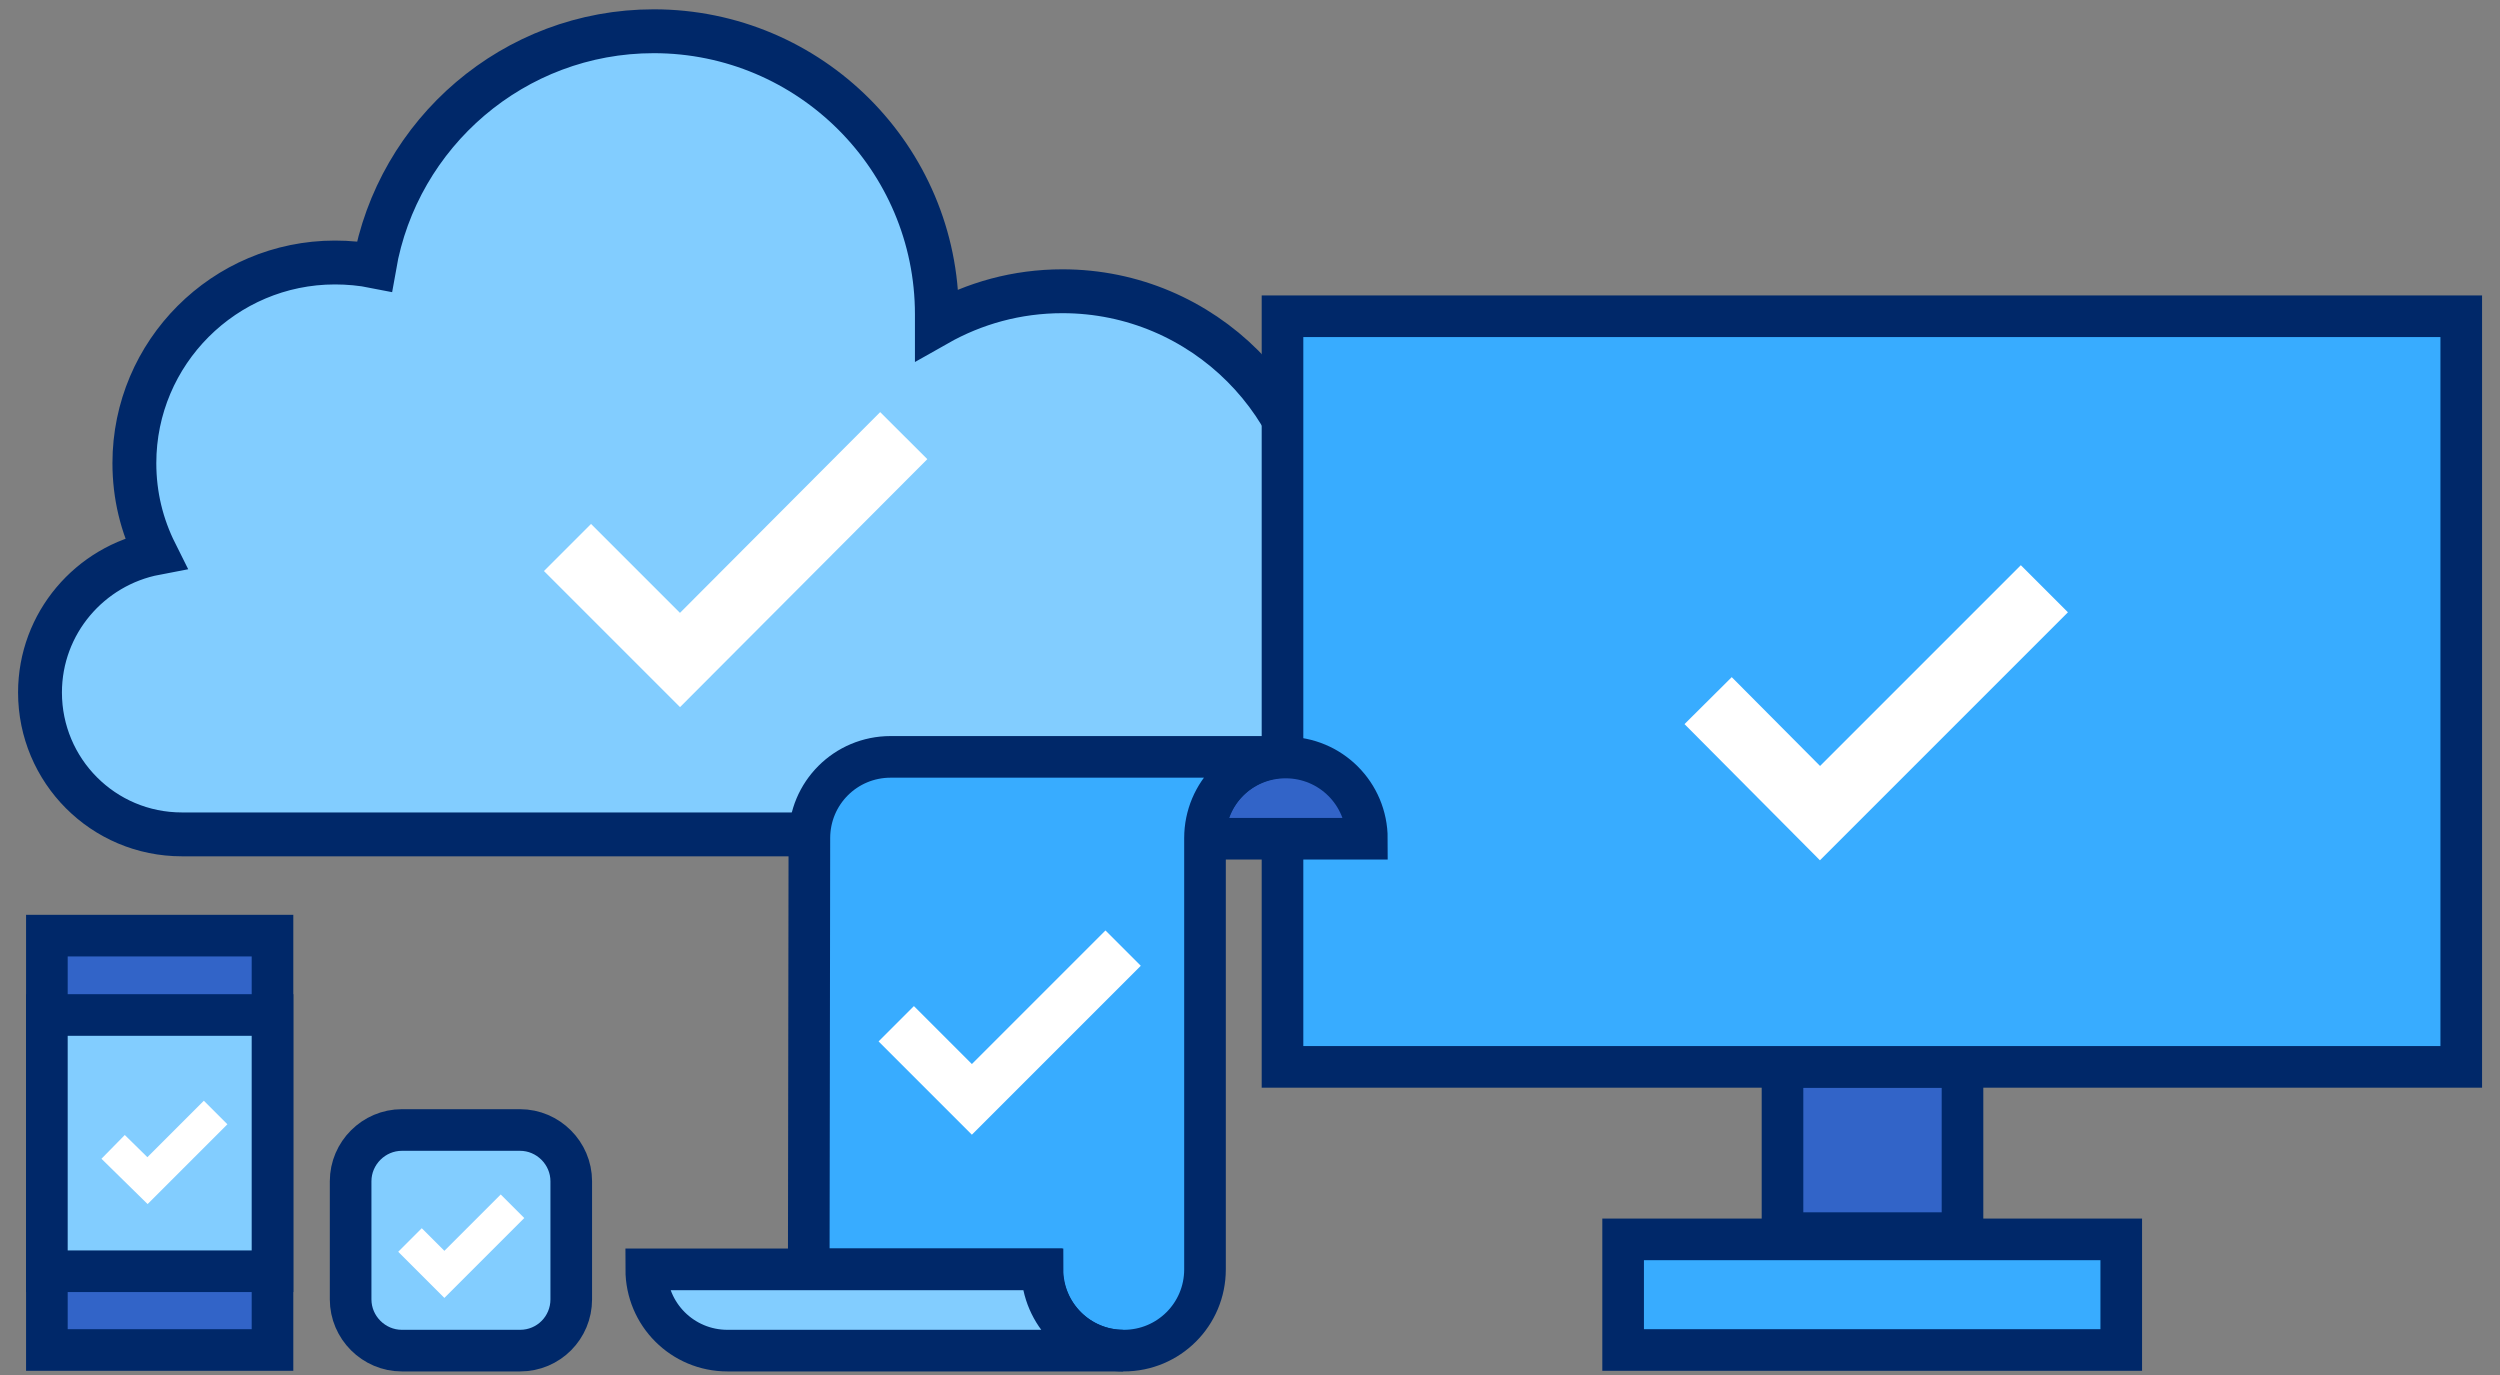 <?xml version="1.0" encoding="utf-8"?>
<!-- Generator: Adobe Illustrator 19.0.0, SVG Export Plug-In . SVG Version: 6.00 Build 0)  -->
<svg version="1.1" id="Layer_1" xmlns="http://www.w3.org/2000/svg" xmlns:xlink="http://www.w3.org/1999/xlink" x="0px" y="0px"
	 viewBox="-279 171 400 220" style="enable-background:new -279 171 400 220;" xml:space="preserve">
<rect x="-279" y="171" width="400" height="220" fill="#808080" stroke="none"/>
<style type="text/css">
	.st0{fill:#82CDFF;stroke:#002869;stroke-width:7.019;stroke-miterlimit:10;}
	.st1{fill:none;stroke:#002869;stroke-width:4.354;stroke-miterlimit:10;}
	.st2{fill:#3264C8;stroke:#002869;stroke-width:6.66;stroke-miterlimit:10;}
	.st3{fill:#82CDFF;stroke:#002869;stroke-width:6.66;stroke-miterlimit:10;}
	.st4{fill:none;stroke:#FFFFFF;stroke-width:5.328;stroke-miterlimit:10;}
	.st5{fill:#38ACFF;stroke:#002869;stroke-width:6.66;stroke-miterlimit:10;}
	.st6{fill:none;stroke:#FFFFFF;stroke-width:10.656;stroke-miterlimit:10;}
	.st7{fill:none;stroke:#FFFFFF;stroke-width:7.992;stroke-miterlimit:10;}
</style>
<g>
	<path class="st0" d="M-68.2,259c0-0.2,0-0.4,0-0.6c0-22.5-18.3-40.8-40.8-40.8c-7.3,0-14.1,1.9-20.1,5.3c0-0.5,0-1.1,0-1.6
		c0-25-20.3-45.3-45.3-45.3c-22.4,0-41,16.3-44.7,37.6c-2-0.4-4.2-0.6-6.3-0.6c-17.7,0-32.1,14.4-32.1,32.1c0,5.2,1.2,10,3.4,14.4
		c-10.5,2-18.5,11.2-18.5,22.3c0,12.5,10.1,22.7,22.7,22.7h178.3c0,0,2,0,3,0c12.5,0,22.7-10.1,22.7-22.7
		C-46,269.3-55.9,259.2-68.2,259z"/>
	<path class="st1" d="M-211.1,388.4"/>
	<g>
		<g>
			<rect x="-271.5" y="320.7" class="st2" width="36.1" height="66.3"/>
			<rect x="-271.5" y="333.4" class="st3" width="36.1" height="41"/>
		</g>
		<polyline class="st4" points="-244.5,349 -255.4,359.9 -260.9,354.5 		"/>
	</g>
	<g>
		<path class="st3" d="M-195.8,387.1h-18.9c-4.5,0-8.2-3.7-8.2-8.2V360c0-4.5,3.7-8.2,8.2-8.2h18.9c4.5,0,8.2,3.7,8.2,8.2v18.9
			C-187.6,383.4-191.2,387.1-195.8,387.1z"/>
		<polyline class="st4" points="-197,364 -207.9,374.9 -213.4,369.4 		"/>
	</g>
	<g>
		<g>
			<rect x="6.2" y="341.7" class="st2" width="28.8" height="26.6"/>
			<rect x="-73.8" y="221.6" class="st5" width="188.6" height="120.1"/>
			<rect x="-19.3" y="369.3" class="st5" width="79.7" height="17.7"/>
		</g>
		<polyline class="st6" points="48.1,265.2 12.2,301.1 -5.7,283.1 		"/>
	</g>
	<polyline class="st6" points="-134.4,240.7 -170.2,276.6 -188.2,258.6 	"/>
	<g>
		<g>
			<path class="st2" d="M-86.3,305.2c0-7.2,5.8-13,13-13l0,0c7.2,0,13,5.8,13,13H-86.3z"/>
			<path class="st5" d="M-149.6,374.1h37.4c0,7.2,5.8,13,13,13l0,0c7.2,0,13-5.8,13-13v-13v-56c0-7.2,5.8-13,13-13l0,0h-63.3
				c-7.2,0-13,5.8-13,13L-149.6,374.1L-149.6,374.1z"/>
			<path class="st3" d="M-99.3,387.1h-63.3l0,0c-7.2,0-13-5.8-13-13h63.3C-112.2,381.3-106.4,387.1-99.3,387.1L-99.3,387.1z"/>
		</g>
		<polyline class="st7" points="-99.3,322.7 -123.5,346.9 -135.6,334.8 		"/>
	</g>
</g>
</svg>

